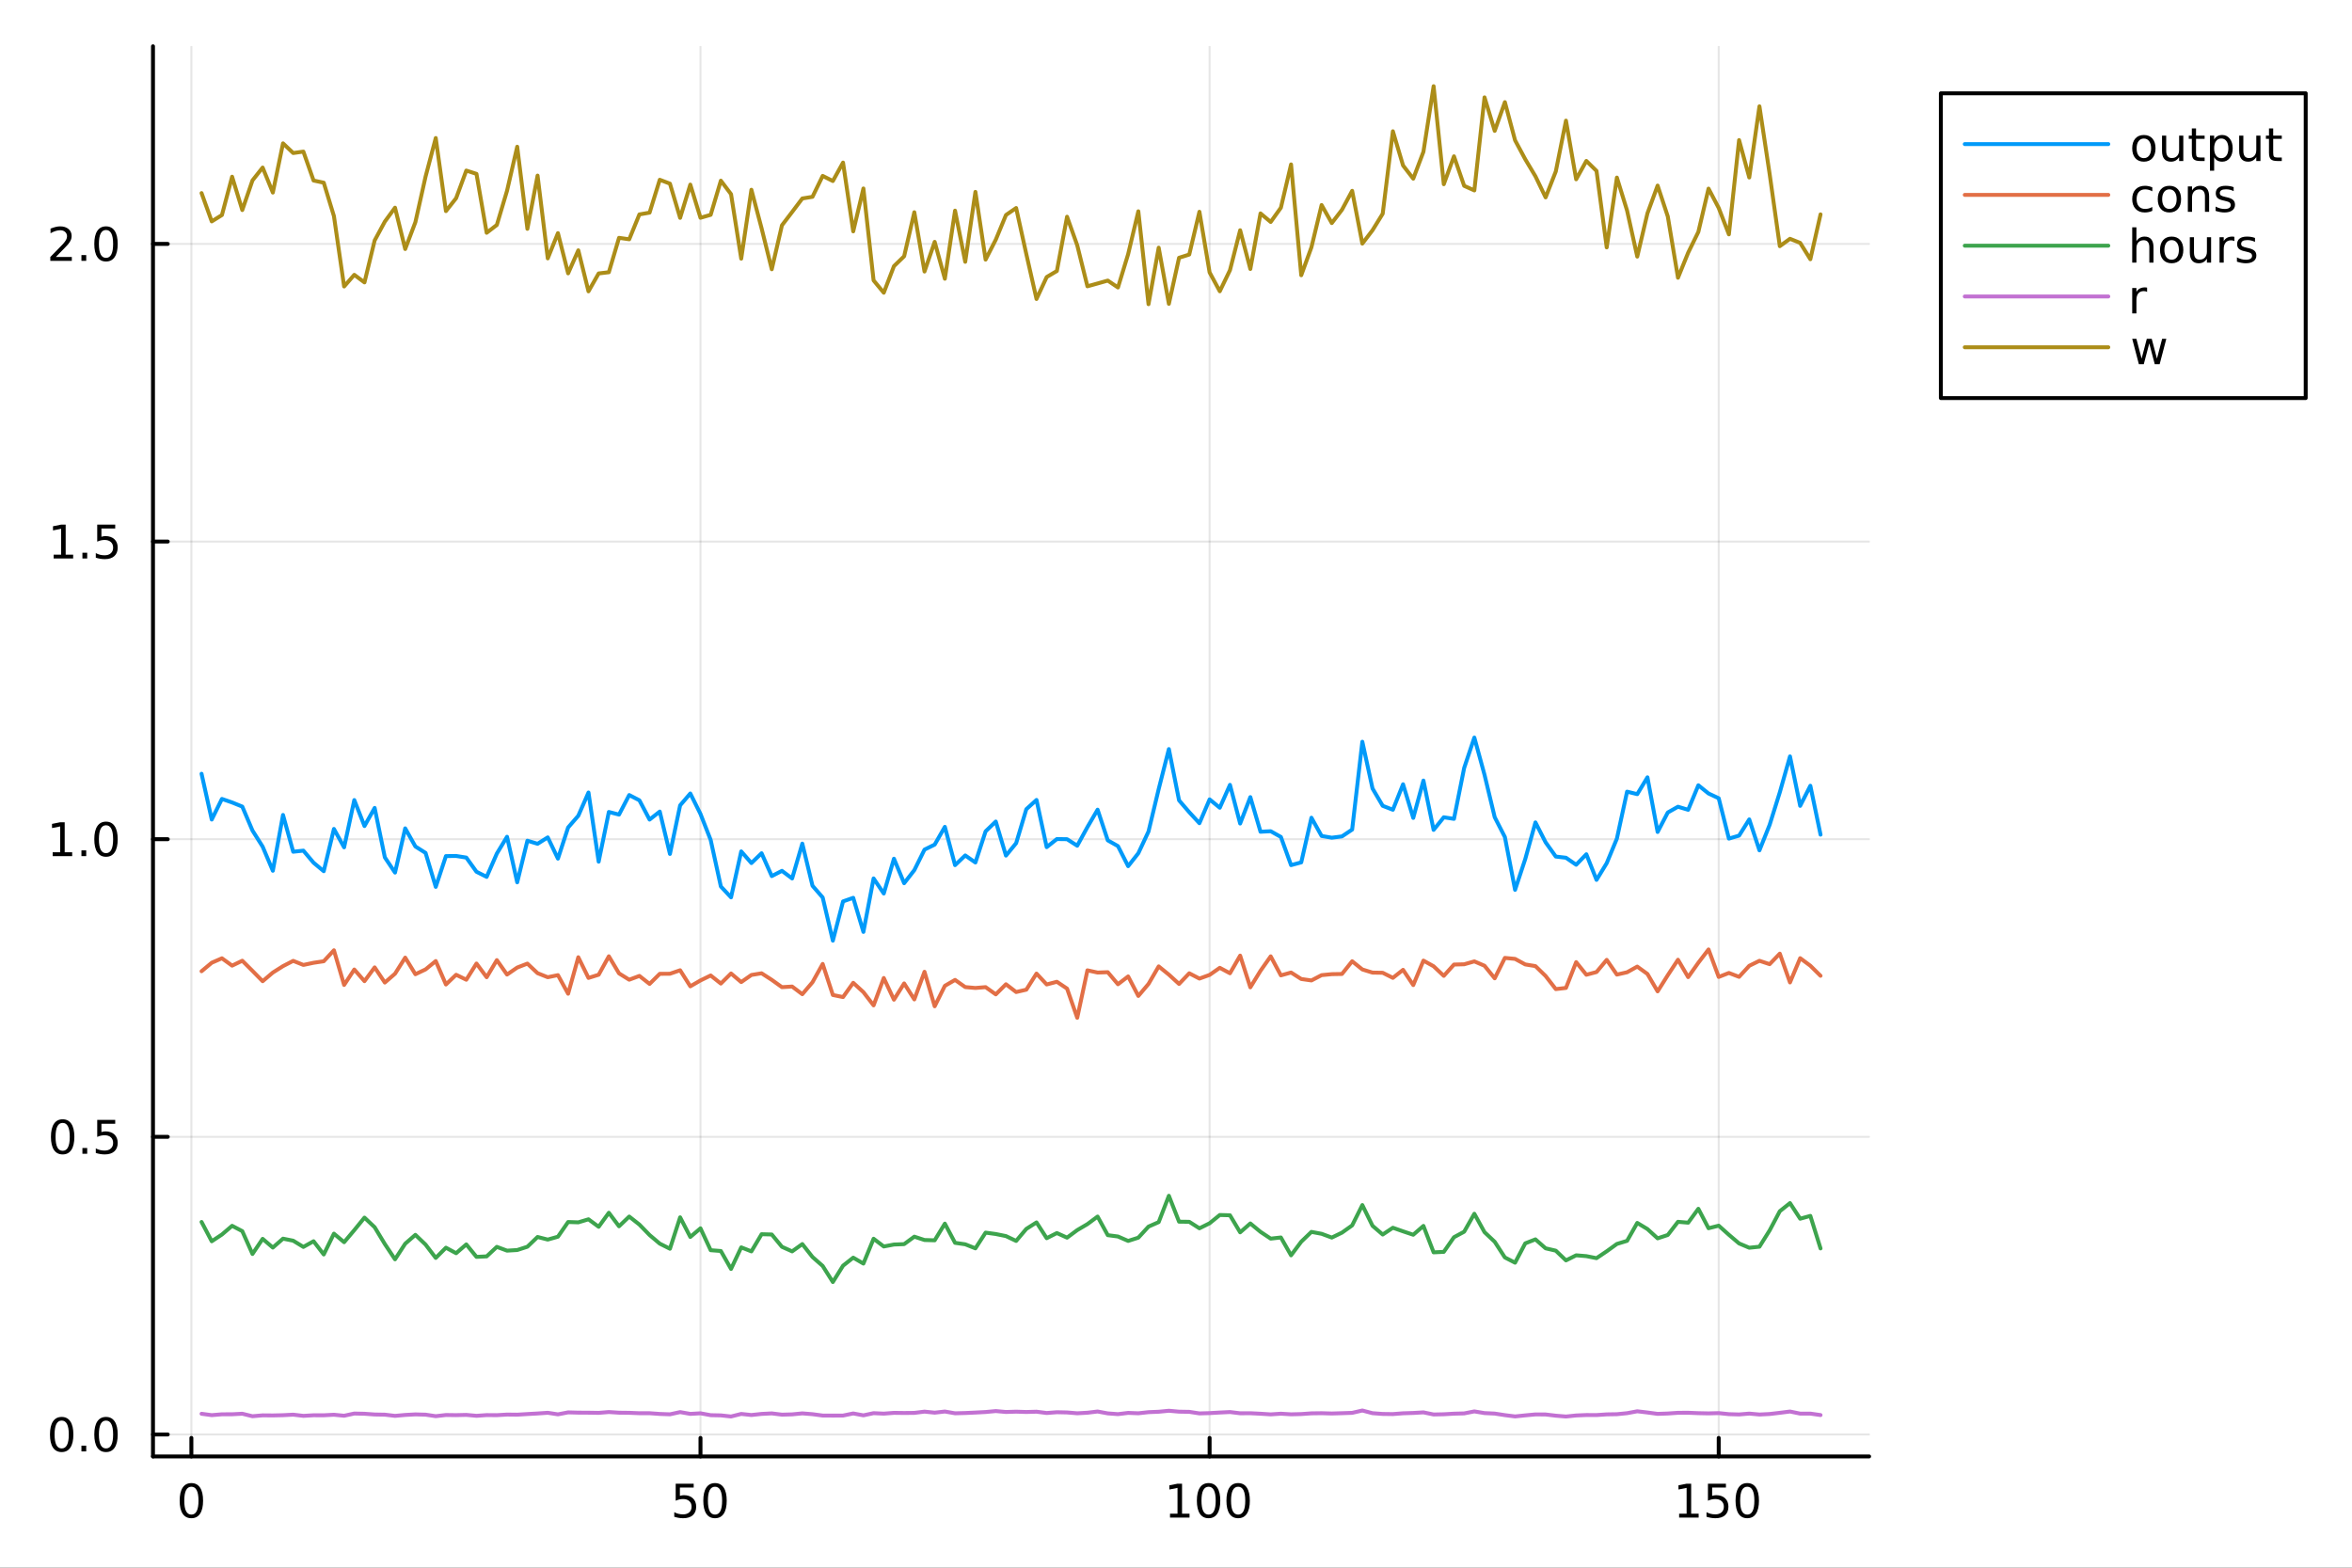 <?xml version="1.0" encoding="utf-8"?>
<svg xmlns="http://www.w3.org/2000/svg" xmlns:xlink="http://www.w3.org/1999/xlink" width="600" height="400" viewBox="0 0 2400 1600">
<rect x="0" y="0" width="2400" height="1600" fill="#333333" stroke="none"/>
<defs>
  <clipPath id="clip130">
    <rect x="0" y="0" width="2400" height="1600"/>
  </clipPath>
</defs>
<path clip-path="url(#clip130)" d="M0 1600 L2400 1600 L2400 0 L0 0  Z" fill="#ffffff" fill-rule="evenodd" fill-opacity="1"/>
<defs>
  <clipPath id="clip131">
    <rect x="480" y="0" width="1681" height="1600"/>
  </clipPath>
</defs>
<path clip-path="url(#clip130)" d="M156.112 1486.45 L1907.26 1486.45 L1907.26 47.244 L156.112 47.244  Z" fill="#ffffff" fill-rule="evenodd" fill-opacity="1"/>
<defs>
  <clipPath id="clip132">
    <rect x="156" y="47" width="1752" height="1440"/>
  </clipPath>
</defs>
<polyline clip-path="url(#clip132)" style="stroke:#000000; stroke-linecap:round; stroke-linejoin:round; stroke-width:2; stroke-opacity:0.1; fill:none" points="195.283,1486.45 195.283,47.244 "/>
<polyline clip-path="url(#clip132)" style="stroke:#000000; stroke-linecap:round; stroke-linejoin:round; stroke-width:2; stroke-opacity:0.1; fill:none" points="714.786,1486.45 714.786,47.244 "/>
<polyline clip-path="url(#clip132)" style="stroke:#000000; stroke-linecap:round; stroke-linejoin:round; stroke-width:2; stroke-opacity:0.1; fill:none" points="1234.29,1486.45 1234.29,47.244 "/>
<polyline clip-path="url(#clip132)" style="stroke:#000000; stroke-linecap:round; stroke-linejoin:round; stroke-width:2; stroke-opacity:0.1; fill:none" points="1753.79,1486.45 1753.79,47.244 "/>
<polyline clip-path="url(#clip130)" style="stroke:#000000; stroke-linecap:round; stroke-linejoin:round; stroke-width:4; stroke-opacity:1; fill:none" points="156.112,1486.45 1907.26,1486.45 "/>
<polyline clip-path="url(#clip130)" style="stroke:#000000; stroke-linecap:round; stroke-linejoin:round; stroke-width:4; stroke-opacity:1; fill:none" points="195.283,1486.45 195.283,1467.55 "/>
<polyline clip-path="url(#clip130)" style="stroke:#000000; stroke-linecap:round; stroke-linejoin:round; stroke-width:4; stroke-opacity:1; fill:none" points="714.786,1486.45 714.786,1467.55 "/>
<polyline clip-path="url(#clip130)" style="stroke:#000000; stroke-linecap:round; stroke-linejoin:round; stroke-width:4; stroke-opacity:1; fill:none" points="1234.29,1486.45 1234.29,1467.55 "/>
<polyline clip-path="url(#clip130)" style="stroke:#000000; stroke-linecap:round; stroke-linejoin:round; stroke-width:4; stroke-opacity:1; fill:none" points="1753.79,1486.45 1753.79,1467.55 "/>
<path clip-path="url(#clip130)" d="M195.283 1517.37 Q191.672 1517.37 189.843 1520.93 Q188.037 1524.47 188.037 1531.6 Q188.037 1538.71 189.843 1542.27 Q191.672 1545.82 195.283 1545.82 Q198.917 1545.82 200.722 1542.27 Q202.551 1538.71 202.551 1531.6 Q202.551 1524.47 200.722 1520.93 Q198.917 1517.37 195.283 1517.37 M195.283 1513.66 Q201.093 1513.66 204.148 1518.27 Q207.227 1522.85 207.227 1531.6 Q207.227 1540.33 204.148 1544.94 Q201.093 1549.52 195.283 1549.52 Q189.473 1549.52 186.394 1544.94 Q183.338 1540.33 183.338 1531.6 Q183.338 1522.85 186.394 1518.27 Q189.473 1513.66 195.283 1513.66 Z" fill="#000000" fill-rule="nonzero" fill-opacity="1" /><path clip-path="url(#clip130)" d="M689.486 1514.29 L707.842 1514.29 L707.842 1518.22 L693.768 1518.22 L693.768 1526.7 Q694.786 1526.35 695.805 1526.19 Q696.824 1526 697.842 1526 Q703.629 1526 707.009 1529.17 Q710.388 1532.34 710.388 1537.76 Q710.388 1543.34 706.916 1546.44 Q703.444 1549.52 697.124 1549.52 Q694.949 1549.52 692.68 1549.15 Q690.435 1548.78 688.027 1548.04 L688.027 1543.34 Q690.111 1544.47 692.333 1545.03 Q694.555 1545.58 697.032 1545.58 Q701.036 1545.58 703.374 1543.48 Q705.712 1541.37 705.712 1537.76 Q705.712 1534.15 703.374 1532.04 Q701.036 1529.94 697.032 1529.94 Q695.157 1529.94 693.282 1530.35 Q691.43 1530.77 689.486 1531.65 L689.486 1514.29 Z" fill="#000000" fill-rule="nonzero" fill-opacity="1" /><path clip-path="url(#clip130)" d="M729.601 1517.37 Q725.99 1517.37 724.161 1520.93 Q722.356 1524.47 722.356 1531.6 Q722.356 1538.71 724.161 1542.27 Q725.99 1545.82 729.601 1545.82 Q733.235 1545.82 735.041 1542.27 Q736.87 1538.71 736.87 1531.6 Q736.87 1524.47 735.041 1520.93 Q733.235 1517.37 729.601 1517.37 M729.601 1513.66 Q735.411 1513.66 738.467 1518.27 Q741.546 1522.85 741.546 1531.6 Q741.546 1540.33 738.467 1544.94 Q735.411 1549.52 729.601 1549.52 Q723.791 1549.52 720.712 1544.94 Q717.657 1540.33 717.657 1531.6 Q717.657 1522.85 720.712 1518.27 Q723.791 1513.66 729.601 1513.66 Z" fill="#000000" fill-rule="nonzero" fill-opacity="1" /><path clip-path="url(#clip130)" d="M1193.9 1544.91 L1201.54 1544.91 L1201.54 1518.55 L1193.23 1520.21 L1193.23 1515.95 L1201.49 1514.29 L1206.17 1514.29 L1206.17 1544.91 L1213.8 1544.91 L1213.8 1548.85 L1193.9 1548.85 L1193.9 1544.91 Z" fill="#000000" fill-rule="nonzero" fill-opacity="1" /><path clip-path="url(#clip130)" d="M1233.25 1517.37 Q1229.64 1517.37 1227.81 1520.93 Q1226 1524.47 1226 1531.6 Q1226 1538.71 1227.81 1542.27 Q1229.64 1545.82 1233.25 1545.82 Q1236.88 1545.82 1238.69 1542.27 Q1240.52 1538.71 1240.52 1531.6 Q1240.52 1524.47 1238.69 1520.93 Q1236.88 1517.37 1233.25 1517.37 M1233.25 1513.66 Q1239.06 1513.66 1242.11 1518.27 Q1245.19 1522.85 1245.19 1531.6 Q1245.19 1540.33 1242.11 1544.94 Q1239.06 1549.52 1233.25 1549.52 Q1227.44 1549.52 1224.36 1544.94 Q1221.3 1540.33 1221.3 1531.6 Q1221.3 1522.85 1224.36 1518.27 Q1227.44 1513.66 1233.25 1513.66 Z" fill="#000000" fill-rule="nonzero" fill-opacity="1" /><path clip-path="url(#clip130)" d="M1263.41 1517.37 Q1259.8 1517.37 1257.97 1520.93 Q1256.16 1524.47 1256.16 1531.6 Q1256.16 1538.71 1257.97 1542.27 Q1259.8 1545.82 1263.41 1545.82 Q1267.04 1545.82 1268.85 1542.27 Q1270.68 1538.71 1270.68 1531.6 Q1270.68 1524.47 1268.85 1520.93 Q1267.04 1517.37 1263.41 1517.37 M1263.41 1513.66 Q1269.22 1513.66 1272.28 1518.27 Q1275.35 1522.85 1275.35 1531.6 Q1275.35 1540.33 1272.28 1544.94 Q1269.22 1549.52 1263.41 1549.52 Q1257.6 1549.52 1254.52 1544.94 Q1251.47 1540.33 1251.47 1531.6 Q1251.47 1522.85 1254.52 1518.27 Q1257.6 1513.66 1263.41 1513.66 Z" fill="#000000" fill-rule="nonzero" fill-opacity="1" /><path clip-path="url(#clip130)" d="M1713.4 1544.91 L1721.04 1544.91 L1721.04 1518.55 L1712.73 1520.21 L1712.73 1515.95 L1720.99 1514.29 L1725.67 1514.29 L1725.67 1544.91 L1733.31 1544.91 L1733.31 1548.85 L1713.4 1548.85 L1713.4 1544.91 Z" fill="#000000" fill-rule="nonzero" fill-opacity="1" /><path clip-path="url(#clip130)" d="M1742.8 1514.29 L1761.15 1514.29 L1761.15 1518.22 L1747.08 1518.22 L1747.08 1526.7 Q1748.1 1526.35 1749.12 1526.19 Q1750.14 1526 1751.15 1526 Q1756.94 1526 1760.32 1529.17 Q1763.7 1532.34 1763.7 1537.76 Q1763.7 1543.34 1760.23 1546.44 Q1756.76 1549.52 1750.44 1549.52 Q1748.26 1549.52 1745.99 1549.15 Q1743.75 1548.78 1741.34 1548.04 L1741.34 1543.34 Q1743.42 1544.47 1745.65 1545.03 Q1747.87 1545.58 1750.34 1545.58 Q1754.35 1545.58 1756.69 1543.48 Q1759.03 1541.37 1759.03 1537.76 Q1759.03 1534.15 1756.69 1532.04 Q1754.35 1529.94 1750.34 1529.94 Q1748.47 1529.94 1746.59 1530.35 Q1744.74 1530.77 1742.8 1531.65 L1742.8 1514.29 Z" fill="#000000" fill-rule="nonzero" fill-opacity="1" /><path clip-path="url(#clip130)" d="M1782.91 1517.37 Q1779.3 1517.37 1777.47 1520.93 Q1775.67 1524.47 1775.67 1531.6 Q1775.67 1538.71 1777.47 1542.27 Q1779.3 1545.82 1782.91 1545.82 Q1786.55 1545.82 1788.35 1542.27 Q1790.18 1538.71 1790.18 1531.6 Q1790.18 1524.47 1788.35 1520.93 Q1786.55 1517.37 1782.91 1517.37 M1782.91 1513.66 Q1788.72 1513.66 1791.78 1518.27 Q1794.86 1522.85 1794.86 1531.6 Q1794.86 1540.33 1791.78 1544.94 Q1788.72 1549.52 1782.91 1549.52 Q1777.1 1549.52 1774.03 1544.94 Q1770.97 1540.33 1770.97 1531.6 Q1770.97 1522.85 1774.03 1518.27 Q1777.1 1513.66 1782.91 1513.66 Z" fill="#000000" fill-rule="nonzero" fill-opacity="1" /><polyline clip-path="url(#clip132)" style="stroke:#000000; stroke-linecap:round; stroke-linejoin:round; stroke-width:2; stroke-opacity:0.1; fill:none" points="156.112,1464.05 1907.26,1464.05 "/>
<polyline clip-path="url(#clip132)" style="stroke:#000000; stroke-linecap:round; stroke-linejoin:round; stroke-width:2; stroke-opacity:0.1; fill:none" points="156.112,1160.27 1907.26,1160.27 "/>
<polyline clip-path="url(#clip132)" style="stroke:#000000; stroke-linecap:round; stroke-linejoin:round; stroke-width:2; stroke-opacity:0.1; fill:none" points="156.112,856.493 1907.26,856.493 "/>
<polyline clip-path="url(#clip132)" style="stroke:#000000; stroke-linecap:round; stroke-linejoin:round; stroke-width:2; stroke-opacity:0.1; fill:none" points="156.112,552.715 1907.26,552.715 "/>
<polyline clip-path="url(#clip132)" style="stroke:#000000; stroke-linecap:round; stroke-linejoin:round; stroke-width:2; stroke-opacity:0.1; fill:none" points="156.112,248.937 1907.26,248.937 "/>
<polyline clip-path="url(#clip130)" style="stroke:#000000; stroke-linecap:round; stroke-linejoin:round; stroke-width:4; stroke-opacity:1; fill:none" points="156.112,1486.45 156.112,47.244 "/>
<polyline clip-path="url(#clip130)" style="stroke:#000000; stroke-linecap:round; stroke-linejoin:round; stroke-width:4; stroke-opacity:1; fill:none" points="156.112,1464.05 171.177,1464.05 "/>
<polyline clip-path="url(#clip130)" style="stroke:#000000; stroke-linecap:round; stroke-linejoin:round; stroke-width:4; stroke-opacity:1; fill:none" points="156.112,1160.27 171.177,1160.27 "/>
<polyline clip-path="url(#clip130)" style="stroke:#000000; stroke-linecap:round; stroke-linejoin:round; stroke-width:4; stroke-opacity:1; fill:none" points="156.112,856.493 171.177,856.493 "/>
<polyline clip-path="url(#clip130)" style="stroke:#000000; stroke-linecap:round; stroke-linejoin:round; stroke-width:4; stroke-opacity:1; fill:none" points="156.112,552.715 171.177,552.715 "/>
<polyline clip-path="url(#clip130)" style="stroke:#000000; stroke-linecap:round; stroke-linejoin:round; stroke-width:4; stroke-opacity:1; fill:none" points="156.112,248.937 171.177,248.937 "/>
<path clip-path="url(#clip130)" d="M62.937 1449.85 Q59.325 1449.85 57.497 1453.41 Q55.691 1456.95 55.691 1464.08 Q55.691 1471.19 57.497 1474.75 Q59.325 1478.3 62.937 1478.3 Q66.571 1478.3 68.376 1474.75 Q70.205 1471.19 70.205 1464.08 Q70.205 1456.95 68.376 1453.41 Q66.571 1449.85 62.937 1449.85 M62.937 1446.14 Q68.747 1446.14 71.802 1450.75 Q74.881 1455.33 74.881 1464.08 Q74.881 1472.81 71.802 1477.42 Q68.747 1482 62.937 1482 Q57.126 1482 54.048 1477.42 Q50.992 1472.81 50.992 1464.08 Q50.992 1455.33 54.048 1450.75 Q57.126 1446.14 62.937 1446.14 Z" fill="#000000" fill-rule="nonzero" fill-opacity="1" /><path clip-path="url(#clip130)" d="M83.098 1475.45 L87.983 1475.45 L87.983 1481.33 L83.098 1481.33 L83.098 1475.45 Z" fill="#000000" fill-rule="nonzero" fill-opacity="1" /><path clip-path="url(#clip130)" d="M108.168 1449.85 Q104.557 1449.85 102.728 1453.41 Q100.922 1456.95 100.922 1464.08 Q100.922 1471.19 102.728 1474.75 Q104.557 1478.3 108.168 1478.3 Q111.802 1478.3 113.608 1474.75 Q115.436 1471.19 115.436 1464.08 Q115.436 1456.95 113.608 1453.41 Q111.802 1449.85 108.168 1449.85 M108.168 1446.14 Q113.978 1446.14 117.033 1450.75 Q120.112 1455.33 120.112 1464.08 Q120.112 1472.81 117.033 1477.42 Q113.978 1482 108.168 1482 Q102.358 1482 99.279 1477.42 Q96.223 1472.81 96.223 1464.08 Q96.223 1455.33 99.279 1450.75 Q102.358 1446.14 108.168 1446.14 Z" fill="#000000" fill-rule="nonzero" fill-opacity="1" /><path clip-path="url(#clip130)" d="M63.932 1146.07 Q60.321 1146.07 58.492 1149.63 Q56.687 1153.18 56.687 1160.3 Q56.687 1167.41 58.492 1170.98 Q60.321 1174.52 63.932 1174.52 Q67.566 1174.52 69.372 1170.98 Q71.2 1167.41 71.2 1160.3 Q71.2 1153.18 69.372 1149.63 Q67.566 1146.07 63.932 1146.07 M63.932 1142.37 Q69.742 1142.37 72.798 1146.97 Q75.876 1151.55 75.876 1160.3 Q75.876 1169.03 72.798 1173.64 Q69.742 1178.22 63.932 1178.22 Q58.122 1178.22 55.043 1173.64 Q51.987 1169.03 51.987 1160.3 Q51.987 1151.55 55.043 1146.97 Q58.122 1142.37 63.932 1142.37 Z" fill="#000000" fill-rule="nonzero" fill-opacity="1" /><path clip-path="url(#clip130)" d="M84.094 1171.67 L88.978 1171.67 L88.978 1177.55 L84.094 1177.55 L84.094 1171.67 Z" fill="#000000" fill-rule="nonzero" fill-opacity="1" /><path clip-path="url(#clip130)" d="M99.21 1142.99 L117.566 1142.99 L117.566 1146.93 L103.492 1146.93 L103.492 1155.4 Q104.51 1155.05 105.529 1154.89 Q106.547 1154.7 107.566 1154.7 Q113.353 1154.7 116.733 1157.87 Q120.112 1161.05 120.112 1166.46 Q120.112 1172.04 116.64 1175.14 Q113.168 1178.22 106.848 1178.22 Q104.672 1178.22 102.404 1177.85 Q100.159 1177.48 97.751 1176.74 L97.751 1172.04 Q99.835 1173.18 102.057 1173.73 Q104.279 1174.29 106.756 1174.29 Q110.76 1174.29 113.098 1172.18 Q115.436 1170.07 115.436 1166.46 Q115.436 1162.85 113.098 1160.74 Q110.76 1158.64 106.756 1158.64 Q104.881 1158.64 103.006 1159.05 Q101.154 1159.47 99.21 1160.35 L99.21 1142.99 Z" fill="#000000" fill-rule="nonzero" fill-opacity="1" /><path clip-path="url(#clip130)" d="M53.747 869.837 L61.386 869.837 L61.386 843.472 L53.075 845.138 L53.075 840.879 L61.339 839.213 L66.015 839.213 L66.015 869.837 L73.654 869.837 L73.654 873.773 L53.747 873.773 L53.747 869.837 Z" fill="#000000" fill-rule="nonzero" fill-opacity="1" /><path clip-path="url(#clip130)" d="M83.098 867.893 L87.983 867.893 L87.983 873.773 L83.098 873.773 L83.098 867.893 Z" fill="#000000" fill-rule="nonzero" fill-opacity="1" /><path clip-path="url(#clip130)" d="M108.168 842.291 Q104.557 842.291 102.728 845.856 Q100.922 849.398 100.922 856.527 Q100.922 863.634 102.728 867.199 Q104.557 870.74 108.168 870.74 Q111.802 870.74 113.608 867.199 Q115.436 863.634 115.436 856.527 Q115.436 849.398 113.608 845.856 Q111.802 842.291 108.168 842.291 M108.168 838.588 Q113.978 838.588 117.033 843.194 Q120.112 847.777 120.112 856.527 Q120.112 865.254 117.033 869.861 Q113.978 874.444 108.168 874.444 Q102.358 874.444 99.279 869.861 Q96.223 865.254 96.223 856.527 Q96.223 847.777 99.279 843.194 Q102.358 838.588 108.168 838.588 Z" fill="#000000" fill-rule="nonzero" fill-opacity="1" /><path clip-path="url(#clip130)" d="M54.742 566.06 L62.381 566.06 L62.381 539.694 L54.071 541.361 L54.071 537.102 L62.335 535.435 L67.011 535.435 L67.011 566.06 L74.649 566.06 L74.649 569.995 L54.742 569.995 L54.742 566.06 Z" fill="#000000" fill-rule="nonzero" fill-opacity="1" /><path clip-path="url(#clip130)" d="M84.094 564.115 L88.978 564.115 L88.978 569.995 L84.094 569.995 L84.094 564.115 Z" fill="#000000" fill-rule="nonzero" fill-opacity="1" /><path clip-path="url(#clip130)" d="M99.21 535.435 L117.566 535.435 L117.566 539.37 L103.492 539.37 L103.492 547.842 Q104.51 547.495 105.529 547.333 Q106.547 547.148 107.566 547.148 Q113.353 547.148 116.733 550.319 Q120.112 553.49 120.112 558.907 Q120.112 564.486 116.64 567.587 Q113.168 570.666 106.848 570.666 Q104.672 570.666 102.404 570.296 Q100.159 569.925 97.751 569.185 L97.751 564.486 Q99.835 565.62 102.057 566.175 Q104.279 566.731 106.756 566.731 Q110.76 566.731 113.098 564.625 Q115.436 562.518 115.436 558.907 Q115.436 555.296 113.098 553.189 Q110.76 551.083 106.756 551.083 Q104.881 551.083 103.006 551.5 Q101.154 551.916 99.21 552.796 L99.21 535.435 Z" fill="#000000" fill-rule="nonzero" fill-opacity="1" /><path clip-path="url(#clip130)" d="M56.964 262.282 L73.284 262.282 L73.284 266.217 L51.339 266.217 L51.339 262.282 Q54.001 259.527 58.585 254.898 Q63.191 250.245 64.372 248.902 Q66.617 246.379 67.497 244.643 Q68.399 242.884 68.399 241.194 Q68.399 238.44 66.455 236.703 Q64.534 234.967 61.432 234.967 Q59.233 234.967 56.779 235.731 Q54.349 236.495 51.571 238.046 L51.571 233.324 Q54.395 232.19 56.849 231.611 Q59.302 231.032 61.339 231.032 Q66.71 231.032 69.904 233.717 Q73.099 236.403 73.099 240.893 Q73.099 243.023 72.288 244.944 Q71.501 246.842 69.395 249.435 Q68.816 250.106 65.714 253.324 Q62.612 256.518 56.964 262.282 Z" fill="#000000" fill-rule="nonzero" fill-opacity="1" /><path clip-path="url(#clip130)" d="M83.098 260.338 L87.983 260.338 L87.983 266.217 L83.098 266.217 L83.098 260.338 Z" fill="#000000" fill-rule="nonzero" fill-opacity="1" /><path clip-path="url(#clip130)" d="M108.168 234.736 Q104.557 234.736 102.728 238.301 Q100.922 241.842 100.922 248.972 Q100.922 256.078 102.728 259.643 Q104.557 263.185 108.168 263.185 Q111.802 263.185 113.608 259.643 Q115.436 256.078 115.436 248.972 Q115.436 241.842 113.608 238.301 Q111.802 234.736 108.168 234.736 M108.168 231.032 Q113.978 231.032 117.033 235.639 Q120.112 240.222 120.112 248.972 Q120.112 257.699 117.033 262.305 Q113.978 266.889 108.168 266.889 Q102.358 266.889 99.279 262.305 Q96.223 257.699 96.223 248.972 Q96.223 240.222 99.279 235.639 Q102.358 231.032 108.168 231.032 Z" fill="#000000" fill-rule="nonzero" fill-opacity="1" /><polyline clip-path="url(#clip132)" style="stroke:#009af9; stroke-linecap:round; stroke-linejoin:round; stroke-width:4; stroke-opacity:1; fill:none" points="205.673,789.715 216.063,836.44 226.453,815.391 236.843,818.994 247.233,823.22 257.623,847.648 268.013,864.104 278.403,888.714 288.793,831.758 299.183,869.29 309.574,868.175 319.964,880.493 330.354,889.155 340.744,846.031 351.134,864.795 361.524,816.551 371.914,843.073 382.304,824.573 392.694,875.044 403.084,890.57 413.474,845.436 423.864,863.922 434.254,870.491 444.644,905.15 455.035,873.743 465.425,873.619 475.815,875.256 486.205,889.733 496.595,894.95 506.985,871.168 517.375,854.024 527.765,900.518 538.155,858.037 548.545,861.191 558.935,854.648 569.325,876.328 579.715,844.526 590.106,832.569 600.496,808.857 610.886,879.43 621.276,828.698 631.666,831.389 642.056,811.437 652.446,816.797 662.836,836.479 673.226,828.312 683.616,871.532 694.006,821.955 704.396,809.857 714.786,830.755 725.176,857.245 735.567,904.753 745.957,915.858 756.347,868.955 766.737,880.856 777.127,870.838 787.517,894.15 797.907,888.79 808.297,896.571 818.687,861.008 829.077,904.012 839.467,915.974 849.857,960.044 860.247,919.99 870.637,916.321 881.028,951.121 891.418,896.535 901.808,911.929 912.198,876.404 922.588,901.416 932.978,888.084 943.368,867.14 953.758,862.014 964.148,843.887 974.538,882.979 984.928,873.077 995.318,880.272 1005.71,848.487 1016.1,838.479 1026.49,873.239 1036.88,860.551 1047.27,825.867 1057.66,816.433 1068.05,864.598 1078.44,856.348 1088.83,856.498 1099.22,863.145 1109.61,844.159 1120,826.362 1130.39,857.666 1140.78,863.566 1151.17,884.017 1161.56,870.823 1171.95,848.635 1182.34,805.325 1192.73,764.529 1203.12,816.851 1213.51,828.928 1223.9,840.17 1234.29,815.878 1244.68,824.387 1255.07,801.04 1265.46,840.518 1275.85,813.559 1286.24,848.889 1296.63,848.348 1307.02,854.203 1317.41,882.966 1327.8,880.14 1338.19,834.577 1348.58,853.2 1358.97,854.966 1369.36,853.648 1379.75,846.674 1390.14,757.044 1400.53,804.736 1410.92,822.411 1421.31,826.458 1431.7,800.444 1442.09,834.768 1452.48,796.643 1462.87,846.996 1473.26,834.127 1483.65,835.744 1494.04,783.816 1504.43,752.777 1514.82,790.784 1525.21,834.038 1535.6,854.292 1545.99,908.185 1556.38,876.742 1566.77,839.361 1577.16,859.691 1587.55,874.22 1597.94,875.427 1608.33,882.577 1618.72,871.862 1629.11,898.012 1639.5,880.965 1649.89,855.866 1660.28,807.966 1670.67,810.529 1681.06,793.352 1691.45,849.123 1701.84,829.232 1712.23,823.357 1722.62,826.503 1733.01,801.468 1743.4,809.851 1753.79,814.709 1764.18,855.881 1774.57,852.852 1784.96,836.299 1795.35,867.882 1805.74,841.879 1816.13,808.657 1826.52,771.997 1836.91,822.454 1847.3,801.94 1857.69,851.845 "/>
<polyline clip-path="url(#clip132)" style="stroke:#e26f46; stroke-linecap:round; stroke-linejoin:round; stroke-width:4; stroke-opacity:1; fill:none" points="205.673,991.258 216.063,982.582 226.453,978.043 236.843,985.545 247.233,980.531 257.623,990.898 268.013,1001.44 278.403,992.599 288.793,986.039 299.183,980.663 309.574,984.825 319.964,982.616 330.354,981.071 340.744,969.866 351.134,1005.25 361.524,989.489 371.914,1001.38 382.304,987.312 392.694,1002.79 403.084,993.786 413.474,977.363 423.864,994.31 434.254,989.376 444.644,980.86 455.035,1004.78 465.425,994.861 475.815,999.923 486.205,983.39 496.595,997.362 506.985,979.917 517.375,994.655 527.765,987.488 538.155,983.473 548.545,993.241 558.935,997.38 569.325,995.228 579.715,1014.21 590.106,976.982 600.496,998.075 610.886,994.817 621.276,976.007 631.666,993.454 642.056,999.908 652.446,996.032 662.836,1004.21 673.226,993.895 683.616,993.827 694.006,990.262 704.396,1006.64 714.786,1000.65 725.176,995.584 735.567,1003.84 745.957,993.541 756.347,1002.33 766.737,995.063 777.127,993.354 787.517,1000.05 797.907,1007.51 808.297,1006.88 818.687,1014.7 829.077,1002.49 839.467,983.809 849.857,1015.5 860.247,1017.62 870.637,1003.07 881.028,1012.59 891.418,1026.09 901.808,998.161 912.198,1020.3 922.588,1003.69 932.978,1020.01 943.368,991.825 953.758,1027.03 964.148,1006.15 974.538,1000.11 984.928,1007.43 995.318,1008.34 1005.71,1007.47 1016.1,1014.87 1026.49,1004.55 1036.88,1012.48 1047.27,1010.07 1057.66,993.64 1068.05,1004.74 1078.44,1002.01 1088.83,1008.97 1099.22,1038.78 1109.61,990.326 1120,992.598 1130.39,992.242 1140.78,1004.54 1151.17,996.555 1161.56,1016.48 1171.95,1004.2 1182.34,986.309 1192.73,994.729 1203.12,1004.22 1213.51,993.353 1223.9,998.754 1234.29,995.009 1244.68,987.76 1255.07,993.328 1265.46,975.314 1275.85,1007.69 1286.24,990.773 1296.63,976.041 1307.02,995.487 1317.41,992.564 1327.8,999.177 1338.19,1000.66 1348.58,995.248 1358.97,994.238 1369.36,994.053 1379.75,981.073 1390.14,989.436 1400.53,992.656 1410.92,992.826 1421.31,998.019 1431.7,989.829 1442.09,1005.37 1452.48,980.4 1462.87,986.171 1473.26,995.98 1483.65,984.431 1494.04,984.157 1504.43,981.187 1514.82,985.658 1525.21,998.492 1535.6,977.649 1545.99,978.659 1556.38,984.311 1566.77,986.014 1577.16,996.121 1587.55,1009.49 1597.94,1008.28 1608.33,981.962 1618.72,994.849 1629.11,992.073 1639.5,979.651 1649.89,994.68 1660.28,992.315 1670.67,986.518 1681.06,994.028 1691.45,1011.81 1701.84,995.288 1712.23,979.531 1722.62,997.264 1733.01,982.583 1743.4,969.026 1753.79,997.087 1764.18,993.006 1774.57,996.974 1784.96,985.695 1795.35,980.605 1805.74,984.04 1816.13,973.3 1826.52,1002.69 1836.91,977.93 1847.3,985.624 1857.69,995.888 "/>
<polyline clip-path="url(#clip132)" style="stroke:#3da44d; stroke-linecap:round; stroke-linejoin:round; stroke-width:4; stroke-opacity:1; fill:none" points="205.673,1247.15 216.063,1266.86 226.453,1259.97 236.843,1251.08 247.233,1256.53 257.623,1279.82 268.013,1264.38 278.403,1273.29 288.793,1264.19 299.183,1266.27 309.574,1272.62 319.964,1266.83 330.354,1280.31 340.744,1259.09 351.134,1267.8 361.524,1255.49 371.914,1242.72 382.304,1252.52 392.694,1269.68 403.084,1285.28 413.474,1269.33 423.864,1260.3 434.254,1270.24 444.644,1283.84 455.035,1273.42 465.425,1279.03 475.815,1270.06 486.205,1282.78 496.595,1282.27 506.985,1272.57 517.375,1276.43 527.765,1275.8 538.155,1272.42 548.545,1262.47 558.935,1265.13 569.325,1262.19 579.715,1247.19 590.106,1247.54 600.496,1244.43 610.886,1252.07 621.276,1237.76 631.666,1251.57 642.056,1241.63 652.446,1249.81 662.836,1260.48 673.226,1269.27 683.616,1274.48 694.006,1242.41 704.396,1262.46 714.786,1253.65 725.176,1275.98 735.567,1276.78 745.957,1295.12 756.347,1273.07 766.737,1277.17 777.127,1259.66 787.517,1259.93 797.907,1272.51 808.297,1277.17 818.687,1269.72 829.077,1282.91 839.467,1292.04 849.857,1308.46 860.247,1291.78 870.637,1283.58 881.028,1289.62 891.418,1264.28 901.808,1272.17 912.198,1270.18 922.588,1269.78 932.978,1262.16 943.368,1265.57 953.758,1265.88 964.148,1248.85 974.538,1268.45 984.928,1269.95 995.318,1274.09 1005.71,1258.04 1016.1,1259.46 1026.49,1261.57 1036.88,1266.51 1047.27,1254.22 1057.66,1247.61 1068.05,1263.72 1078.44,1258.47 1088.83,1263.17 1099.22,1255.47 1109.61,1249.35 1120,1241.64 1130.39,1260.63 1140.78,1261.98 1151.17,1266.5 1161.56,1263.19 1171.95,1251.89 1182.34,1247.3 1192.73,1220.43 1203.12,1246.86 1213.51,1246.99 1223.9,1253.62 1234.29,1248.48 1244.68,1240.04 1255.07,1240.33 1265.46,1257.73 1275.85,1248.67 1286.24,1257.24 1296.63,1264.16 1307.02,1262.99 1317.41,1281.2 1327.8,1267.28 1338.19,1257.29 1348.58,1259.23 1358.97,1263.09 1369.36,1258.05 1379.75,1250.66 1390.14,1229.89 1400.53,1251.05 1410.92,1259.98 1421.31,1253.06 1431.7,1256.72 1442.09,1260.2 1452.48,1251.18 1462.87,1278.16 1473.26,1277.66 1483.65,1262.71 1494.04,1257.11 1504.43,1238.77 1514.82,1257.58 1525.21,1267.38 1535.6,1283.38 1545.99,1288.72 1556.38,1268.99 1566.77,1264.92 1577.16,1274.05 1587.55,1276.46 1597.94,1286.37 1608.33,1281.18 1618.72,1282.03 1629.11,1284.1 1639.5,1277.09 1649.89,1269.58 1660.28,1266.42 1670.67,1248.12 1681.06,1254.38 1691.45,1263.87 1701.84,1260.43 1712.23,1246.99 1722.62,1247.89 1733.01,1233.7 1743.4,1253.55 1753.79,1250.94 1764.18,1260.23 1774.57,1269.06 1784.96,1273.46 1795.35,1272.39 1805.74,1255.79 1816.13,1236.19 1826.52,1227.89 1836.91,1243.83 1847.3,1240.95 1857.69,1274.15 "/>
<polyline clip-path="url(#clip132)" style="stroke:#c271d2; stroke-linecap:round; stroke-linejoin:round; stroke-width:4; stroke-opacity:1; fill:none" points="205.673,1442.91 216.063,1444.32 226.453,1443.45 236.843,1443.42 247.233,1442.87 257.623,1445.42 268.013,1444.52 278.403,1444.61 288.793,1444.37 299.183,1443.82 309.574,1445.04 319.964,1444.43 330.354,1444.45 340.744,1443.9 351.134,1444.92 361.524,1442.67 371.914,1442.9 382.304,1443.64 392.694,1443.82 403.084,1445.05 413.474,1444.11 423.864,1443.54 434.254,1443.82 444.644,1445.37 455.035,1444.17 465.425,1444.31 475.815,1444.06 486.205,1444.99 496.595,1444.26 506.985,1444.34 517.375,1443.71 527.765,1443.83 538.155,1443.19 548.545,1442.61 558.935,1441.91 569.325,1443.5 579.715,1441.48 590.106,1441.76 600.496,1441.81 610.886,1441.98 621.276,1441.14 631.666,1441.81 642.056,1441.93 652.446,1442.35 662.836,1442.34 673.226,1443.09 683.616,1443.46 694.006,1441.2 704.396,1443.03 714.786,1442.43 725.176,1444.35 735.567,1444.56 745.957,1445.68 756.347,1443.07 766.737,1444.18 777.127,1443.06 787.517,1442.53 797.907,1443.81 808.297,1443.52 818.687,1442.51 829.077,1443.34 839.467,1444.72 849.857,1444.76 860.247,1444.73 870.637,1442.59 881.028,1444.51 891.418,1442.29 901.808,1442.77 912.198,1441.98 922.588,1442.11 932.978,1442.01 943.368,1440.72 953.758,1441.79 964.148,1440.61 974.538,1442.42 984.928,1442.14 995.318,1441.67 1005.71,1441.12 1016.1,1440.15 1026.49,1441.08 1036.88,1440.76 1047.27,1441.09 1057.66,1440.8 1068.05,1442.13 1078.44,1441.33 1088.83,1441.56 1099.22,1442.42 1109.61,1441.84 1120,1440.6 1130.39,1442.52 1140.78,1443.29 1151.17,1442.01 1161.56,1442.41 1171.95,1441.27 1182.34,1440.84 1192.73,1439.84 1203.12,1440.76 1213.51,1440.94 1223.9,1442.54 1234.29,1442.24 1244.68,1441.64 1255.07,1441.14 1265.46,1442.41 1275.85,1442.35 1286.24,1442.87 1296.63,1443.53 1307.02,1442.84 1317.41,1443.47 1327.8,1443.21 1338.19,1442.47 1348.58,1442.33 1358.97,1442.63 1369.36,1442.32 1379.75,1441.97 1390.14,1439.58 1400.53,1442.32 1410.92,1443.09 1421.31,1443.23 1431.7,1442.41 1442.09,1442.09 1452.48,1441.48 1462.87,1443.63 1473.26,1443.41 1483.65,1442.81 1494.04,1442.54 1504.43,1440.5 1514.82,1442.22 1525.21,1442.71 1535.6,1444.32 1545.99,1445.62 1556.38,1444.54 1566.77,1443.57 1577.16,1443.63 1587.55,1444.87 1597.94,1445.72 1608.33,1444.64 1618.72,1444.2 1629.11,1444.23 1639.5,1443.52 1649.89,1443.35 1660.28,1442.31 1670.67,1440.38 1681.06,1441.61 1691.45,1443.01 1701.84,1442.64 1712.23,1441.92 1722.62,1441.88 1733.01,1442.3 1743.4,1442.51 1753.79,1442.23 1764.18,1443.31 1774.57,1443.61 1784.96,1442.73 1795.35,1443.67 1805.74,1443.15 1816.13,1441.93 1826.52,1440.61 1836.91,1442.75 1847.3,1442.74 1857.69,1444.23 "/>
<polyline clip-path="url(#clip132)" style="stroke:#ac8d18; stroke-linecap:round; stroke-linejoin:round; stroke-width:4; stroke-opacity:1; fill:none" points="205.673,197.077 216.063,225.958 226.453,219.486 236.843,180.349 247.233,214.399 257.623,184.143 268.013,171.012 278.403,196.534 288.793,146.305 299.183,156.183 309.574,154.722 319.964,184.252 330.354,186.458 340.744,220.551 351.134,292.38 361.524,280.486 371.914,288.225 382.304,245.398 392.694,226.175 403.084,211.964 413.474,254.151 423.864,226.753 434.254,180.229 444.644,140.875 455.035,215.451 465.425,202.284 475.815,174.078 486.205,177.442 496.595,237.578 506.985,229.58 517.375,194.707 527.765,149.744 538.155,233.566 548.545,179.207 558.935,263.703 569.325,237.918 579.715,278.986 590.106,255.48 600.496,297.34 610.886,279.072 621.276,277.848 631.666,242.736 642.056,244.223 652.446,218.835 662.836,217.022 673.226,183.474 683.616,187.429 694.006,222.347 704.396,188.404 714.786,222.267 725.176,219.258 735.567,184.392 745.957,198.14 756.347,263.999 766.737,193.659 777.127,233.015 787.517,274.817 797.907,229.957 808.297,216.359 818.687,202.562 829.077,200.875 839.467,179.527 849.857,184.751 860.247,165.922 870.637,236.135 881.028,192.358 891.418,286.182 901.808,298.754 912.198,271.625 922.588,261.575 932.978,216.627 943.368,277.116 953.758,246.859 964.148,284.482 974.538,214.982 984.928,267.195 995.318,195.83 1005.71,264.955 1016.1,244.636 1026.49,219.459 1036.88,212.308 1047.27,259.362 1057.66,305.141 1068.05,282.75 1078.44,276.592 1088.83,221.205 1099.22,250.335 1109.61,292.2 1120,289.306 1130.39,286.36 1140.78,293.41 1151.17,259.349 1161.56,215.666 1171.95,310.452 1182.34,252.791 1192.73,310.091 1203.12,263.097 1213.51,259.79 1223.9,216.134 1234.29,278.035 1244.68,297.278 1255.07,275.748 1265.46,234.993 1275.85,274.522 1286.24,217.815 1296.63,226.543 1307.02,212.009 1317.41,167.812 1327.8,280.924 1338.19,252.394 1348.58,209.254 1358.97,227.669 1369.36,214.103 1379.75,194.756 1390.14,248.607 1400.53,234.986 1410.92,218.135 1421.31,133.972 1431.7,168.908 1442.09,182.347 1452.48,154.878 1462.87,87.976 1473.26,188.013 1483.65,159.521 1494.04,189.667 1504.43,194.343 1514.82,99.358 1525.21,133.565 1535.6,104.247 1545.99,143.192 1556.38,162.528 1566.77,179.926 1577.16,201.465 1587.55,174.958 1597.94,123.111 1608.33,183.001 1618.72,164.238 1629.11,174.445 1639.5,252.505 1649.89,181.235 1660.28,214.896 1670.67,261.885 1681.06,217.755 1691.45,189.408 1701.84,220.967 1712.23,283.48 1722.62,257.918 1733.01,236.692 1743.4,192.506 1753.79,212.241 1764.18,239.199 1774.57,142.989 1784.96,181.145 1795.35,108.52 1805.74,177.489 1816.13,251.238 1826.52,243.722 1836.91,247.895 1847.3,264.582 1857.69,218.805 "/>
<path clip-path="url(#clip130)" d="M1980.48 406.258 L2352.76 406.258 L2352.76 95.218 L1980.48 95.218  Z" fill="#ffffff" fill-rule="evenodd" fill-opacity="1"/>
<polyline clip-path="url(#clip130)" style="stroke:#000000; stroke-linecap:round; stroke-linejoin:round; stroke-width:4; stroke-opacity:1; fill:none" points="1980.48,406.258 2352.76,406.258 2352.76,95.218 1980.48,95.218 1980.48,406.258 "/>
<polyline clip-path="url(#clip130)" style="stroke:#009af9; stroke-linecap:round; stroke-linejoin:round; stroke-width:4; stroke-opacity:1; fill:none" points="2004.88,147.058 2151.33,147.058 "/>
<path clip-path="url(#clip130)" d="M2187.63 141.398 Q2184.21 141.398 2182.22 144.083 Q2180.22 146.745 2180.22 151.398 Q2180.22 156.051 2182.19 158.736 Q2184.18 161.398 2187.63 161.398 Q2191.03 161.398 2193.03 158.713 Q2195.02 156.027 2195.02 151.398 Q2195.02 146.791 2193.03 144.106 Q2191.03 141.398 2187.63 141.398 M2187.63 137.787 Q2193.19 137.787 2196.36 141.398 Q2199.53 145.009 2199.53 151.398 Q2199.53 157.764 2196.36 161.398 Q2193.19 165.009 2187.63 165.009 Q2182.05 165.009 2178.88 161.398 Q2175.73 157.764 2175.73 151.398 Q2175.73 145.009 2178.88 141.398 Q2182.05 137.787 2187.63 137.787 Z" fill="#000000" fill-rule="nonzero" fill-opacity="1" /><path clip-path="url(#clip130)" d="M2206.15 154.106 L2206.15 138.412 L2210.41 138.412 L2210.41 153.944 Q2210.41 157.625 2211.84 159.476 Q2213.28 161.305 2216.15 161.305 Q2219.6 161.305 2221.59 159.106 Q2223.6 156.907 2223.6 153.111 L2223.6 138.412 L2227.86 138.412 L2227.86 164.338 L2223.6 164.338 L2223.6 160.356 Q2222.05 162.717 2219.99 163.875 Q2217.96 165.009 2215.25 165.009 Q2210.78 165.009 2208.47 162.231 Q2206.15 159.453 2206.15 154.106 M2216.87 137.787 L2216.87 137.787 Z" fill="#000000" fill-rule="nonzero" fill-opacity="1" /><path clip-path="url(#clip130)" d="M2240.85 131.051 L2240.85 138.412 L2249.62 138.412 L2249.62 141.722 L2240.85 141.722 L2240.85 155.796 Q2240.85 158.967 2241.71 159.87 Q2242.59 160.773 2245.25 160.773 L2249.62 160.773 L2249.62 164.338 L2245.25 164.338 Q2240.32 164.338 2238.44 162.509 Q2236.57 160.657 2236.57 155.796 L2236.57 141.722 L2233.44 141.722 L2233.44 138.412 L2236.57 138.412 L2236.57 131.051 L2240.85 131.051 Z" fill="#000000" fill-rule="nonzero" fill-opacity="1" /><path clip-path="url(#clip130)" d="M2259.34 160.449 L2259.34 174.199 L2255.06 174.199 L2255.06 138.412 L2259.34 138.412 L2259.34 142.347 Q2260.69 140.032 2262.72 138.921 Q2264.78 137.787 2267.63 137.787 Q2272.35 137.787 2275.29 141.537 Q2278.26 145.287 2278.26 151.398 Q2278.26 157.509 2275.29 161.259 Q2272.35 165.009 2267.63 165.009 Q2264.78 165.009 2262.72 163.898 Q2260.69 162.763 2259.34 160.449 M2273.84 151.398 Q2273.84 146.699 2271.89 144.037 Q2269.97 141.352 2266.59 141.352 Q2263.21 141.352 2261.27 144.037 Q2259.34 146.699 2259.34 151.398 Q2259.34 156.097 2261.27 158.782 Q2263.21 161.444 2266.59 161.444 Q2269.97 161.444 2271.89 158.782 Q2273.84 156.097 2273.84 151.398 Z" fill="#000000" fill-rule="nonzero" fill-opacity="1" /><path clip-path="url(#clip130)" d="M2284.88 154.106 L2284.88 138.412 L2289.14 138.412 L2289.14 153.944 Q2289.14 157.625 2290.57 159.476 Q2292.01 161.305 2294.88 161.305 Q2298.33 161.305 2300.32 159.106 Q2302.33 156.907 2302.33 153.111 L2302.33 138.412 L2306.59 138.412 L2306.59 164.338 L2302.33 164.338 L2302.33 160.356 Q2300.78 162.717 2298.72 163.875 Q2296.68 165.009 2293.97 165.009 Q2289.51 165.009 2287.19 162.231 Q2284.88 159.453 2284.88 154.106 M2295.59 137.787 L2295.59 137.787 Z" fill="#000000" fill-rule="nonzero" fill-opacity="1" /><path clip-path="url(#clip130)" d="M2319.58 131.051 L2319.58 138.412 L2328.35 138.412 L2328.35 141.722 L2319.58 141.722 L2319.58 155.796 Q2319.58 158.967 2320.43 159.87 Q2321.31 160.773 2323.97 160.773 L2328.35 160.773 L2328.35 164.338 L2323.97 164.338 Q2319.04 164.338 2317.17 162.509 Q2315.29 160.657 2315.29 155.796 L2315.29 141.722 L2312.17 141.722 L2312.17 138.412 L2315.29 138.412 L2315.29 131.051 L2319.58 131.051 Z" fill="#000000" fill-rule="nonzero" fill-opacity="1" /><polyline clip-path="url(#clip130)" style="stroke:#e26f46; stroke-linecap:round; stroke-linejoin:round; stroke-width:4; stroke-opacity:1; fill:none" points="2004.88,198.898 2151.33,198.898 "/>
<path clip-path="url(#clip130)" d="M2196.24 191.247 L2196.24 195.229 Q2194.44 194.233 2192.61 193.747 Q2190.8 193.238 2188.95 193.238 Q2184.81 193.238 2182.52 195.877 Q2180.22 198.492 2180.22 203.238 Q2180.22 207.983 2182.52 210.622 Q2184.81 213.238 2188.95 213.238 Q2190.8 213.238 2192.61 212.752 Q2194.44 212.242 2196.24 211.247 L2196.24 215.182 Q2194.46 216.016 2192.54 216.432 Q2190.64 216.849 2188.49 216.849 Q2182.63 216.849 2179.18 213.168 Q2175.73 209.488 2175.73 203.238 Q2175.73 196.895 2179.21 193.261 Q2182.7 189.627 2188.77 189.627 Q2190.73 189.627 2192.61 190.043 Q2194.48 190.437 2196.24 191.247 Z" fill="#000000" fill-rule="nonzero" fill-opacity="1" /><path clip-path="url(#clip130)" d="M2213.7 193.238 Q2210.27 193.238 2208.28 195.923 Q2206.29 198.585 2206.29 203.238 Q2206.29 207.891 2208.26 210.576 Q2210.25 213.238 2213.7 213.238 Q2217.1 213.238 2219.09 210.553 Q2221.08 207.867 2221.08 203.238 Q2221.08 198.631 2219.09 195.946 Q2217.1 193.238 2213.7 193.238 M2213.7 189.627 Q2219.25 189.627 2222.42 193.238 Q2225.59 196.849 2225.59 203.238 Q2225.59 209.604 2222.42 213.238 Q2219.25 216.849 2213.7 216.849 Q2208.12 216.849 2204.95 213.238 Q2201.8 209.604 2201.8 203.238 Q2201.8 196.849 2204.95 193.238 Q2208.12 189.627 2213.7 189.627 Z" fill="#000000" fill-rule="nonzero" fill-opacity="1" /><path clip-path="url(#clip130)" d="M2254.21 200.529 L2254.21 216.178 L2249.95 216.178 L2249.95 200.668 Q2249.95 196.988 2248.51 195.159 Q2247.08 193.33 2244.21 193.33 Q2240.76 193.33 2238.77 195.53 Q2236.78 197.729 2236.78 201.525 L2236.78 216.178 L2232.49 216.178 L2232.49 190.252 L2236.78 190.252 L2236.78 194.28 Q2238.3 191.942 2240.36 190.784 Q2242.45 189.627 2245.15 189.627 Q2249.62 189.627 2251.91 192.405 Q2254.21 195.159 2254.21 200.529 Z" fill="#000000" fill-rule="nonzero" fill-opacity="1" /><path clip-path="url(#clip130)" d="M2279.23 191.016 L2279.23 195.043 Q2277.42 194.117 2275.48 193.655 Q2273.53 193.192 2271.45 193.192 Q2268.28 193.192 2266.68 194.164 Q2265.11 195.136 2265.11 197.08 Q2265.11 198.562 2266.24 199.418 Q2267.38 200.252 2270.8 201.016 L2272.26 201.34 Q2276.8 202.312 2278.7 204.094 Q2280.62 205.854 2280.62 209.025 Q2280.62 212.636 2277.75 214.742 Q2274.9 216.849 2269.9 216.849 Q2267.82 216.849 2265.55 216.432 Q2263.3 216.039 2260.8 215.228 L2260.8 210.83 Q2263.16 212.057 2265.46 212.682 Q2267.75 213.284 2269.99 213.284 Q2273 213.284 2274.62 212.266 Q2276.24 211.224 2276.24 209.349 Q2276.24 207.613 2275.06 206.687 Q2273.9 205.761 2269.95 204.904 L2268.46 204.557 Q2264.51 203.724 2262.75 202.011 Q2260.99 200.275 2260.99 197.266 Q2260.99 193.608 2263.58 191.618 Q2266.17 189.627 2270.94 189.627 Q2273.3 189.627 2275.39 189.974 Q2277.47 190.321 2279.23 191.016 Z" fill="#000000" fill-rule="nonzero" fill-opacity="1" /><polyline clip-path="url(#clip130)" style="stroke:#3da44d; stroke-linecap:round; stroke-linejoin:round; stroke-width:4; stroke-opacity:1; fill:none" points="2004.88,250.738 2151.33,250.738 "/>
<path clip-path="url(#clip130)" d="M2197.45 252.369 L2197.45 268.018 L2193.19 268.018 L2193.19 252.508 Q2193.19 248.828 2191.75 246.999 Q2190.32 245.17 2187.45 245.17 Q2184 245.17 2182.01 247.37 Q2180.02 249.569 2180.02 253.365 L2180.02 268.018 L2175.73 268.018 L2175.73 231.999 L2180.02 231.999 L2180.02 246.12 Q2181.54 243.782 2183.6 242.624 Q2185.69 241.467 2188.4 241.467 Q2192.86 241.467 2195.16 244.245 Q2197.45 246.999 2197.45 252.369 Z" fill="#000000" fill-rule="nonzero" fill-opacity="1" /><path clip-path="url(#clip130)" d="M2215.99 245.078 Q2212.56 245.078 2210.57 247.763 Q2208.58 250.425 2208.58 255.078 Q2208.58 259.731 2210.55 262.416 Q2212.54 265.078 2215.99 265.078 Q2219.39 265.078 2221.38 262.393 Q2223.37 259.707 2223.37 255.078 Q2223.37 250.471 2221.38 247.786 Q2219.39 245.078 2215.99 245.078 M2215.99 241.467 Q2221.54 241.467 2224.72 245.078 Q2227.89 248.689 2227.89 255.078 Q2227.89 261.444 2224.72 265.078 Q2221.54 268.689 2215.99 268.689 Q2210.41 268.689 2207.24 265.078 Q2204.09 261.444 2204.09 255.078 Q2204.09 248.689 2207.24 245.078 Q2210.41 241.467 2215.99 241.467 Z" fill="#000000" fill-rule="nonzero" fill-opacity="1" /><path clip-path="url(#clip130)" d="M2234.51 257.786 L2234.51 242.092 L2238.77 242.092 L2238.77 257.624 Q2238.77 261.305 2240.2 263.156 Q2241.64 264.985 2244.51 264.985 Q2247.96 264.985 2249.95 262.786 Q2251.96 260.587 2251.96 256.791 L2251.96 242.092 L2256.22 242.092 L2256.22 268.018 L2251.96 268.018 L2251.96 264.036 Q2250.41 266.397 2248.35 267.555 Q2246.31 268.689 2243.6 268.689 Q2239.14 268.689 2236.82 265.911 Q2234.51 263.133 2234.51 257.786 M2245.22 241.467 L2245.22 241.467 Z" fill="#000000" fill-rule="nonzero" fill-opacity="1" /><path clip-path="url(#clip130)" d="M2280.02 246.073 Q2279.3 245.657 2278.44 245.471 Q2277.61 245.263 2276.59 245.263 Q2272.98 245.263 2271.03 247.624 Q2269.11 249.962 2269.11 254.36 L2269.11 268.018 L2264.83 268.018 L2264.83 242.092 L2269.11 242.092 L2269.11 246.12 Q2270.46 243.758 2272.61 242.624 Q2274.76 241.467 2277.84 241.467 Q2278.28 241.467 2278.81 241.536 Q2279.34 241.583 2279.99 241.698 L2280.02 246.073 Z" fill="#000000" fill-rule="nonzero" fill-opacity="1" /><path clip-path="url(#clip130)" d="M2301.01 242.856 L2301.01 246.883 Q2299.21 245.957 2297.26 245.495 Q2295.32 245.032 2293.23 245.032 Q2290.06 245.032 2288.46 246.004 Q2286.89 246.976 2286.89 248.92 Q2286.89 250.402 2288.02 251.258 Q2289.16 252.092 2292.59 252.856 L2294.04 253.18 Q2298.58 254.152 2300.48 255.934 Q2302.4 257.694 2302.4 260.865 Q2302.4 264.476 2299.53 266.582 Q2296.68 268.689 2291.68 268.689 Q2289.6 268.689 2287.33 268.272 Q2285.09 267.879 2282.59 267.068 L2282.59 262.67 Q2284.95 263.897 2287.24 264.522 Q2289.53 265.124 2291.77 265.124 Q2294.78 265.124 2296.4 264.106 Q2298.02 263.064 2298.02 261.189 Q2298.02 259.453 2296.84 258.527 Q2295.69 257.601 2291.73 256.744 L2290.25 256.397 Q2286.29 255.564 2284.53 253.851 Q2282.77 252.115 2282.77 249.106 Q2282.77 245.448 2285.36 243.458 Q2287.96 241.467 2292.72 241.467 Q2295.09 241.467 2297.17 241.814 Q2299.25 242.161 2301.01 242.856 Z" fill="#000000" fill-rule="nonzero" fill-opacity="1" /><polyline clip-path="url(#clip130)" style="stroke:#c271d2; stroke-linecap:round; stroke-linejoin:round; stroke-width:4; stroke-opacity:1; fill:none" points="2004.88,302.578 2151.33,302.578 "/>
<path clip-path="url(#clip130)" d="M2190.92 297.913 Q2190.2 297.497 2189.34 297.311 Q2188.51 297.103 2187.49 297.103 Q2183.88 297.103 2181.94 299.464 Q2180.02 301.802 2180.02 306.2 L2180.02 319.858 L2175.73 319.858 L2175.73 293.932 L2180.02 293.932 L2180.02 297.96 Q2181.36 295.598 2183.51 294.464 Q2185.66 293.307 2188.74 293.307 Q2189.18 293.307 2189.72 293.376 Q2190.25 293.423 2190.9 293.538 L2190.92 297.913 Z" fill="#000000" fill-rule="nonzero" fill-opacity="1" /><polyline clip-path="url(#clip130)" style="stroke:#ac8d18; stroke-linecap:round; stroke-linejoin:round; stroke-width:4; stroke-opacity:1; fill:none" points="2004.88,354.418 2151.33,354.418 "/>
<path clip-path="url(#clip130)" d="M2175.73 345.772 L2179.99 345.772 L2185.32 366.003 L2190.62 345.772 L2195.64 345.772 L2200.97 366.003 L2206.27 345.772 L2210.53 345.772 L2203.74 371.698 L2198.72 371.698 L2193.14 350.448 L2187.54 371.698 L2182.52 371.698 L2175.73 345.772 Z" fill="#000000" fill-rule="nonzero" fill-opacity="1" /></svg>
